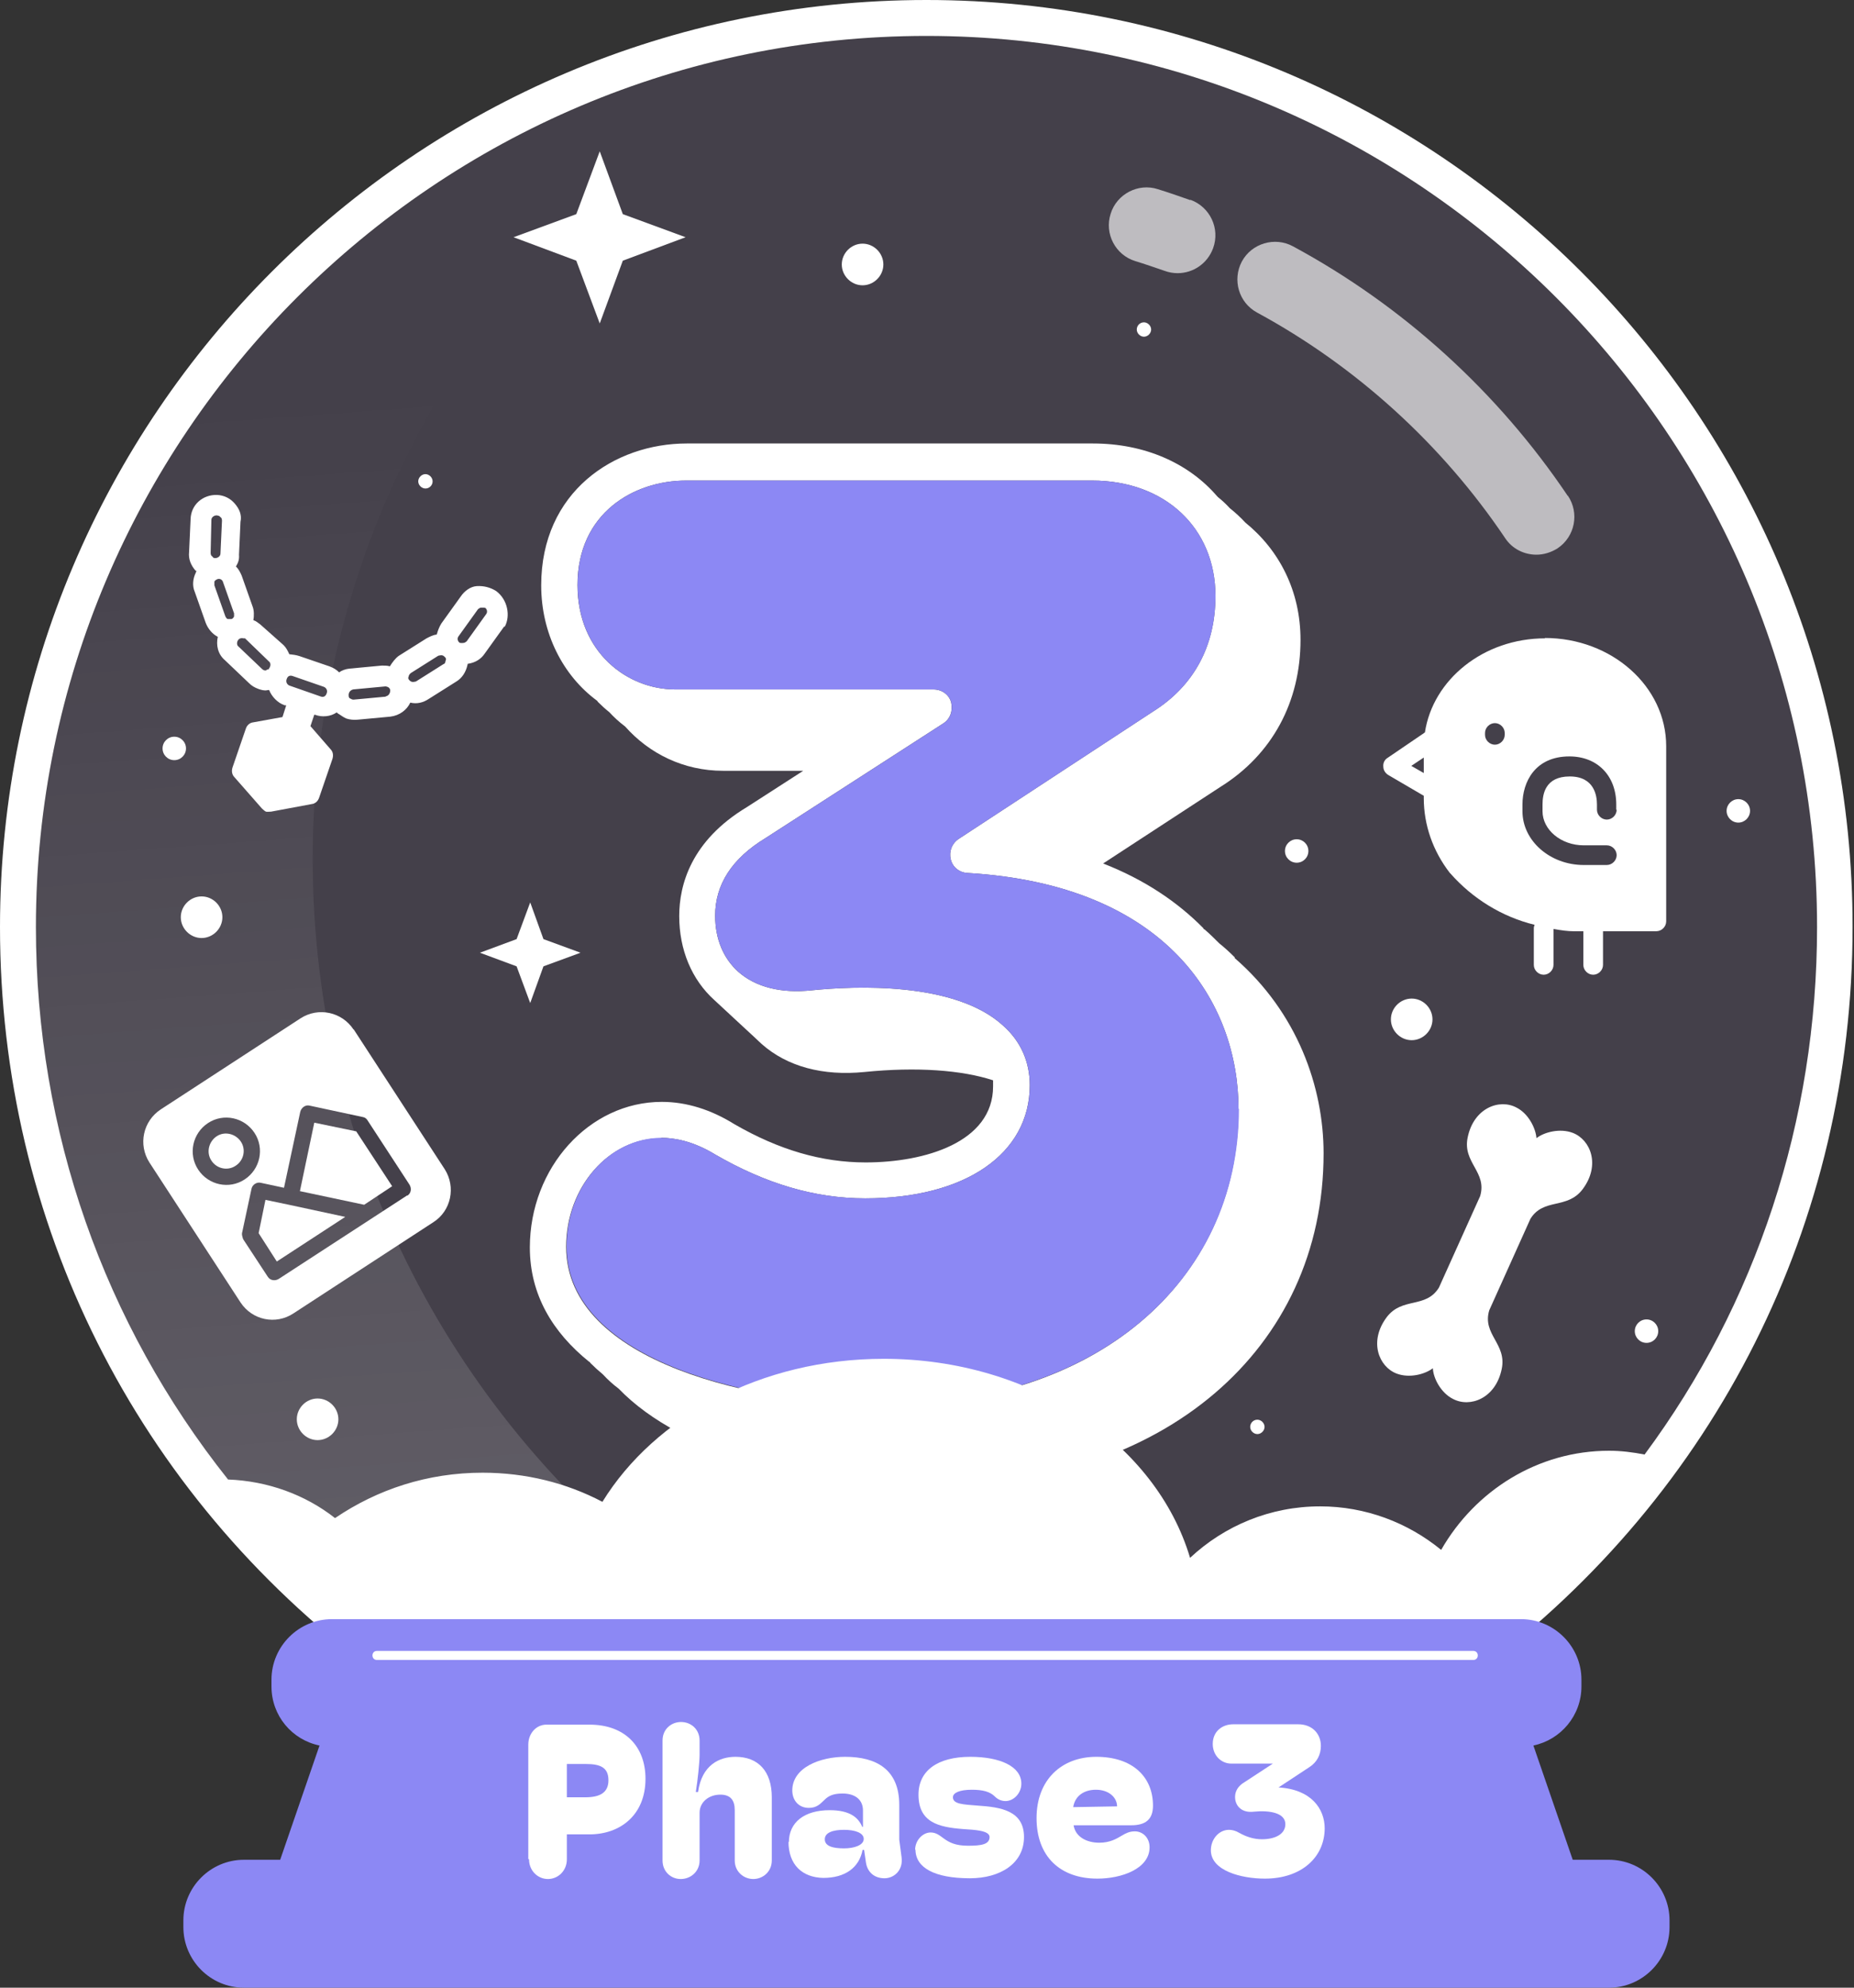 <svg width="56" height="60" viewBox="0 0 56 60" fill="none" xmlns="http://www.w3.org/2000/svg">
<rect x="0" y="0" width="56" height="60" fill="#333333" stroke="none"/>
<path opacity="0.15" d="M44.068 49.538L44.399 49.972C39.83 53.399 34.142 55.432 27.985 55.432C21.829 55.432 16.152 53.41 11.572 49.972L11.903 49.538C5.027 44.41 1.086 36.54 1.086 27.985C1.086 13.159 13.159 1.086 27.985 1.086C42.811 1.086 54.885 13.148 54.885 27.985C54.885 36.54 50.944 44.41 44.068 49.538Z" fill="#AB92D3"/>
<path opacity="0.15" d="M38.514 53.318C35.282 54.677 31.718 55.42 27.983 55.42C21.826 55.42 16.15 53.398 11.569 49.971C4.876 44.969 0.547 36.985 0.547 27.984C0.547 13.375 11.958 1.439 26.35 0.605C16.424 4.717 9.445 14.506 9.445 25.928C9.445 34.929 13.774 42.913 20.479 47.927C25.047 51.342 30.736 53.375 36.892 53.375C37.441 53.375 37.977 53.375 38.526 53.318H38.514Z" fill="url(#paint0_linear_3373_22681)"/>
<path d="M37.295 28.898C37.146 28.749 36.998 28.612 36.827 28.475C36.678 28.327 36.541 28.19 36.381 28.053C36.358 28.053 36.347 28.03 36.347 28.018C35.57 27.23 34.576 26.556 33.32 26.065L36.872 23.747C38.426 22.776 39.282 21.188 39.282 19.315C39.282 17.841 38.643 16.608 37.615 15.774C37.466 15.614 37.318 15.477 37.146 15.34C37.032 15.214 36.907 15.1 36.792 15.009C36.792 15.009 36.77 14.986 36.758 14.974C35.901 13.981 34.576 13.387 33.012 13.387H20.744C18.551 13.387 16.347 14.849 16.347 17.67C16.347 19.121 17.009 20.4 18.037 21.154C18.037 21.154 18.045 21.165 18.06 21.188C18.174 21.302 18.288 21.405 18.403 21.496C18.551 21.656 18.7 21.793 18.882 21.93C19.613 22.753 20.653 23.267 21.841 23.267H24.262L22.56 24.363C20.87 25.38 20.516 26.716 20.516 27.653C20.516 28.669 20.893 29.572 21.578 30.189C21.646 30.257 22.914 31.422 23.006 31.514C23.782 32.199 24.856 32.484 26.113 32.359C27.689 32.199 29.059 32.302 29.996 32.61C29.996 32.667 29.996 32.724 29.996 32.793C29.996 34.483 27.929 35.089 26.147 35.089C24.822 35.089 23.531 34.712 22.183 33.935C21.487 33.501 20.744 33.261 19.99 33.261C17.797 33.261 16.004 35.248 16.004 37.658C16.004 39.075 16.689 40.217 17.797 41.108C17.797 41.108 17.82 41.108 17.831 41.142C17.957 41.268 18.083 41.382 18.208 41.485C18.357 41.645 18.505 41.782 18.688 41.919C20.619 43.918 24.502 44.866 28.191 44.866C35.136 44.866 39.979 40.731 39.979 34.815C39.979 32.816 39.191 30.566 37.295 28.921V28.898ZM19.979 34.346C20.356 34.346 20.927 34.438 21.601 34.849C23.12 35.728 24.605 36.174 26.135 36.174C29.162 36.174 31.104 34.826 31.104 32.758C31.104 32.05 30.83 31.433 30.305 30.965C28.843 29.617 25.781 29.766 24.536 29.892C23.6 29.994 22.823 29.8 22.297 29.332C21.852 28.932 21.601 28.35 21.601 27.641C21.601 26.705 22.103 25.917 23.12 25.3L28.488 21.839C28.705 21.702 28.785 21.451 28.728 21.199C28.66 20.959 28.443 20.811 28.191 20.811H20.39C18.962 20.811 17.443 19.703 17.443 17.659C17.443 15.488 19.145 14.506 20.721 14.506H32.989C35.182 14.506 36.712 15.934 36.712 17.99C36.712 19.497 36.061 20.708 34.816 21.485L28.957 25.323C28.751 25.46 28.66 25.7 28.717 25.939C28.774 26.179 28.98 26.339 29.219 26.351C35.25 26.705 37.409 30.268 37.409 33.478C37.409 38.744 33.023 42.41 26.741 42.41C22.869 42.41 17.1 41.142 17.1 37.636C17.1 35.831 18.391 34.358 19.967 34.358L19.979 34.346Z" fill="white"/>
<path d="M37.422 33.466C37.422 38.732 33.036 42.398 26.754 42.398C22.881 42.398 17.113 41.131 17.113 37.624C17.113 35.819 18.404 34.346 19.98 34.346C20.357 34.346 20.928 34.437 21.602 34.849C23.121 35.728 24.606 36.173 26.137 36.173C29.164 36.173 31.105 34.826 31.105 32.758C31.105 32.05 30.831 31.433 30.306 30.965C28.844 29.617 25.783 29.766 24.538 29.891C23.601 29.994 22.824 29.8 22.299 29.332C21.854 28.932 21.602 28.349 21.602 27.641C21.602 26.705 22.105 25.916 23.121 25.3L28.49 21.839C28.707 21.702 28.787 21.451 28.73 21.199C28.661 20.959 28.444 20.811 28.193 20.811H20.392C18.964 20.811 17.445 19.703 17.445 17.658C17.445 15.488 19.146 14.506 20.723 14.506H32.99C35.183 14.506 36.714 15.934 36.714 17.99C36.714 19.497 36.063 20.708 34.818 21.485L28.958 25.323C28.753 25.46 28.661 25.7 28.718 25.939C28.775 26.179 28.981 26.339 29.221 26.351C35.252 26.705 37.41 30.268 37.41 33.478L37.422 33.466Z" fill="#8C88F4"/>
<path d="M26.054 7.355C25.711 7.355 25.426 7.641 25.426 7.984C25.426 8.326 25.711 8.612 26.054 8.612C26.396 8.612 26.682 8.326 26.682 7.984C26.682 7.641 26.396 7.355 26.054 7.355Z" fill="white"/>
<path d="M42.64 31.399C42.982 31.399 43.268 31.113 43.268 30.771C43.268 30.428 42.982 30.143 42.64 30.143C42.297 30.143 42.012 30.428 42.012 30.771C42.012 31.113 42.297 31.399 42.64 31.399Z" fill="white"/>
<path d="M9.593 42.215C9.25 42.215 8.965 42.5 8.965 42.843C8.965 43.185 9.25 43.471 9.593 43.471C9.936 43.471 10.221 43.185 10.221 42.843C10.221 42.5 9.936 42.215 9.593 42.215Z" fill="white"/>
<path d="M12.85 14.746C12.975 14.746 13.067 14.644 13.067 14.53C13.067 14.415 12.964 14.312 12.85 14.312C12.736 14.312 12.633 14.415 12.633 14.53C12.633 14.644 12.736 14.746 12.85 14.746Z" fill="white"/>
<path d="M37.979 42.855C37.853 42.855 37.762 42.958 37.762 43.072C37.762 43.187 37.864 43.289 37.979 43.289C38.093 43.289 38.196 43.187 38.196 43.072C38.196 42.958 38.093 42.855 37.979 42.855Z" fill="white"/>
<path d="M34.553 9.73C34.427 9.73 34.336 9.833 34.336 9.947C34.336 10.062 34.439 10.164 34.553 10.164C34.667 10.164 34.77 10.062 34.77 9.947C34.77 9.833 34.667 9.73 34.553 9.73Z" fill="white"/>
<path d="M39.166 26.042C39.362 26.042 39.52 25.884 39.52 25.688C39.52 25.492 39.362 25.334 39.166 25.334C38.971 25.334 38.812 25.492 38.812 25.688C38.812 25.884 38.971 26.042 39.166 26.042Z" fill="white"/>
<path d="M52.506 24.123C52.312 24.123 52.152 24.283 52.152 24.477C52.152 24.671 52.312 24.831 52.506 24.831C52.7 24.831 52.86 24.671 52.86 24.477C52.86 24.283 52.7 24.123 52.506 24.123Z" fill="white"/>
<path d="M49.733 40.536C49.928 40.536 50.087 40.378 50.087 40.182C50.087 39.987 49.928 39.828 49.733 39.828C49.537 39.828 49.379 39.987 49.379 40.182C49.379 40.378 49.537 40.536 49.733 40.536Z" fill="white"/>
<path d="M5.264 22.946C5.46 22.946 5.618 22.788 5.618 22.592C5.618 22.397 5.46 22.238 5.264 22.238C5.069 22.238 4.91 22.397 4.91 22.592C4.91 22.788 5.069 22.946 5.264 22.946Z" fill="white"/>
<path d="M18.115 4.568L17.407 6.464L15.512 7.161L17.407 7.869L18.115 9.764L18.812 7.869L20.708 7.161L18.812 6.464L18.115 4.568Z" fill="white"/>
<path d="M16.015 27.24L15.604 28.348L14.496 28.759L15.604 29.17L16.015 30.278L16.415 29.17L17.534 28.759L16.415 28.348L16.015 27.24Z" fill="white"/>
<path d="M46.672 19.269C44.81 19.269 43.279 20.514 43.039 22.113C43.039 22.113 43.017 22.113 43.017 22.125L41.909 22.879C41.817 22.936 41.772 23.038 41.783 23.141C41.783 23.244 41.84 23.335 41.931 23.393L43.005 24.021V24.089C43.005 24.9 43.279 25.688 43.793 26.351C43.793 26.351 43.793 26.351 43.805 26.362C44.479 27.128 45.37 27.676 46.352 27.916C46.34 27.95 46.329 27.984 46.329 28.018V29.127C46.329 29.286 46.466 29.423 46.626 29.423C46.786 29.423 46.923 29.286 46.923 29.127V28.041C47.174 28.087 47.368 28.11 47.517 28.11H47.825V29.127C47.825 29.286 47.962 29.423 48.122 29.423C48.282 29.423 48.419 29.286 48.419 29.127V28.11H50.03C50.19 28.11 50.327 27.973 50.327 27.813V22.524C50.327 20.72 48.682 19.258 46.66 19.258L46.672 19.269ZM43.005 23.335L42.628 23.119L43.005 22.867V23.335ZM45.45 22.182C45.45 22.342 45.312 22.479 45.153 22.479C44.993 22.479 44.855 22.342 44.855 22.182V22.125C44.855 21.965 44.993 21.828 45.153 21.828C45.312 21.828 45.45 21.965 45.45 22.125V22.182ZM48.831 24.443C48.831 24.603 48.693 24.74 48.533 24.74C48.374 24.74 48.236 24.603 48.236 24.443V24.284C48.236 24.021 48.157 23.438 47.414 23.438C46.672 23.438 46.592 23.975 46.592 24.284V24.489C46.592 25.049 47.151 25.517 47.837 25.517H48.533C48.693 25.517 48.831 25.654 48.831 25.814C48.831 25.974 48.693 26.111 48.533 26.111H47.837C46.82 26.111 45.986 25.38 45.986 24.489V24.284C45.986 23.61 46.363 22.833 47.403 22.833C48.248 22.833 48.819 23.415 48.819 24.284V24.443H48.831Z" fill="white"/>
<path d="M10.68 31.079C10.326 30.543 9.618 30.394 9.081 30.737L4.855 33.489C4.318 33.843 4.169 34.552 4.512 35.089L7.265 39.315C7.619 39.851 8.327 40 8.864 39.646L13.09 36.893C13.627 36.55 13.775 35.831 13.433 35.294L10.68 31.068V31.079ZM5.986 35.306C5.677 34.837 5.814 34.209 6.282 33.901C6.751 33.592 7.379 33.729 7.687 34.197C7.996 34.666 7.859 35.294 7.39 35.602C6.922 35.911 6.294 35.774 5.986 35.306ZM12.302 36.082L8.418 38.606C8.304 38.675 8.156 38.652 8.087 38.538L7.345 37.407C7.345 37.407 7.299 37.293 7.31 37.224L7.596 35.888C7.619 35.762 7.756 35.671 7.882 35.705L8.578 35.854L9.07 33.558C9.104 33.432 9.229 33.341 9.355 33.375L10.954 33.718C11.023 33.729 11.068 33.764 11.103 33.821L12.37 35.762C12.439 35.877 12.416 36.025 12.302 36.094V36.082Z" fill="white"/>
<path d="M6.544 34.3C6.304 34.46 6.224 34.791 6.384 35.031C6.544 35.282 6.875 35.351 7.115 35.191C7.366 35.031 7.435 34.7 7.275 34.46C7.115 34.22 6.784 34.14 6.544 34.3Z" fill="white"/>
<path d="M9.493 33.889L9.059 35.956L11 36.367L11.845 35.807L10.76 34.151L9.493 33.889Z" fill="white"/>
<path d="M8.018 36.219L7.812 37.224L8.361 38.08L10.428 36.733L8.726 36.367L8.018 36.219Z" fill="white"/>
<path d="M47.506 34.197C47.118 34.049 46.638 34.175 46.409 34.357C46.387 34.06 46.169 33.615 45.804 33.432C45.29 33.158 44.513 33.444 44.331 34.334C44.171 35.1 44.925 35.374 44.708 36.105L43.462 38.869C43.063 39.509 42.355 39.143 41.886 39.76C41.338 40.491 41.646 41.256 42.183 41.462C42.572 41.61 43.04 41.485 43.28 41.302C43.291 41.599 43.52 42.044 43.885 42.227C44.399 42.501 45.176 42.216 45.359 41.325C45.519 40.559 44.765 40.285 44.982 39.554L46.227 36.79C46.626 36.151 47.335 36.516 47.803 35.899C48.351 35.168 48.043 34.403 47.506 34.197Z" fill="white"/>
<path d="M15.248 18.915C15.42 18.595 15.34 18.104 14.986 17.841C14.803 17.727 14.609 17.681 14.403 17.692C14.209 17.704 14.026 17.841 13.912 18.012L13.329 18.823C13.261 18.938 13.227 19.029 13.192 19.154C13.078 19.166 12.975 19.223 12.884 19.269L12.05 19.794C11.947 19.863 11.845 20 11.776 20.114C11.708 20.091 11.616 20.091 11.536 20.091L10.554 20.183C10.44 20.194 10.314 20.24 10.245 20.297C10.166 20.217 10.074 20.16 9.949 20.114L9.046 19.805C8.943 19.771 8.841 19.76 8.738 19.748C8.692 19.646 8.646 19.554 8.566 19.474L7.858 18.846C7.79 18.8 7.733 18.743 7.653 18.721C7.676 18.595 7.676 18.424 7.63 18.309L7.299 17.373C7.253 17.27 7.207 17.178 7.127 17.099C7.196 16.984 7.23 16.893 7.219 16.744L7.264 15.751C7.31 15.545 7.23 15.362 7.093 15.203C6.956 15.043 6.773 14.951 6.556 14.94C6.122 14.928 5.768 15.237 5.757 15.671L5.711 16.665C5.688 16.881 5.768 17.064 5.905 17.224H5.928C5.928 17.224 5.928 17.258 5.917 17.281C5.825 17.464 5.802 17.681 5.882 17.864L6.213 18.8C6.282 18.983 6.419 19.143 6.579 19.223C6.522 19.474 6.579 19.748 6.796 19.931L7.516 20.616C7.596 20.697 7.687 20.754 7.813 20.799C7.881 20.822 7.984 20.856 8.075 20.834C8.098 20.834 8.11 20.822 8.132 20.834C8.201 21.016 8.384 21.222 8.601 21.29H8.646L8.532 21.645L7.653 21.804C7.538 21.816 7.458 21.896 7.424 21.999L7.024 23.164C6.99 23.266 7.002 23.381 7.082 23.461L7.904 24.397C7.904 24.397 7.984 24.477 8.03 24.5C8.075 24.511 8.132 24.5 8.19 24.5L9.412 24.272C9.526 24.26 9.606 24.18 9.64 24.077L10.04 22.912C10.074 22.809 10.063 22.695 9.983 22.615L9.377 21.919L9.492 21.576H9.514C9.732 21.656 9.983 21.633 10.166 21.507C10.188 21.507 10.211 21.553 10.234 21.553C10.303 21.599 10.383 21.656 10.463 21.69C10.565 21.724 10.691 21.736 10.805 21.724L11.787 21.633C12.073 21.599 12.29 21.427 12.393 21.21C12.598 21.256 12.781 21.21 12.953 21.096L13.786 20.571C13.958 20.468 14.072 20.285 14.118 20.08C14.118 20.08 14.121 20.064 14.129 20.034H14.152C14.357 20 14.529 19.897 14.643 19.726L15.226 18.915H15.248ZM6.362 16.699L6.385 15.694C6.385 15.614 6.465 15.557 6.545 15.557C6.568 15.557 6.59 15.568 6.59 15.568C6.613 15.568 6.636 15.579 6.659 15.614C6.682 15.614 6.705 15.659 6.705 15.716L6.659 16.71C6.659 16.79 6.579 16.847 6.499 16.847C6.442 16.847 6.431 16.824 6.408 16.79C6.385 16.79 6.362 16.744 6.362 16.687V16.699ZM7.07 18.606C7.07 18.606 7.047 18.675 6.99 18.686C6.933 18.686 6.91 18.686 6.887 18.686C6.865 18.686 6.842 18.675 6.807 18.606L6.476 17.67C6.476 17.613 6.476 17.59 6.476 17.567C6.476 17.544 6.488 17.521 6.556 17.487C6.625 17.453 6.716 17.487 6.739 17.578L7.07 18.515C7.07 18.572 7.07 18.595 7.07 18.618V18.606ZM8.132 20.194C8.132 20.194 8.041 20.217 8.03 20.24C8.007 20.24 7.973 20.24 7.927 20.205L7.207 19.52C7.139 19.474 7.15 19.36 7.207 19.303C7.253 19.257 7.31 19.257 7.356 19.269H7.401L8.121 19.965C8.19 20.011 8.178 20.125 8.121 20.183L8.132 20.194ZM9.697 21.028L8.749 20.697C8.681 20.674 8.624 20.594 8.658 20.502C8.692 20.399 8.761 20.377 8.852 20.411L9.777 20.731C9.846 20.754 9.903 20.834 9.869 20.925C9.834 21.028 9.766 21.05 9.697 21.028ZM11.662 21.028L10.68 21.119C10.622 21.119 10.611 21.096 10.577 21.085C10.543 21.073 10.531 21.039 10.531 20.982C10.531 20.902 10.577 20.834 10.668 20.811L11.65 20.719L11.696 20.731C11.742 20.742 11.787 20.788 11.787 20.845C11.787 20.925 11.73 21.016 11.65 21.016L11.662 21.028ZM13.455 19.954C13.455 19.954 13.455 20.034 13.398 20.045L12.564 20.571C12.564 20.571 12.473 20.594 12.45 20.582C12.427 20.582 12.382 20.559 12.359 20.525C12.313 20.479 12.336 20.434 12.347 20.411C12.347 20.388 12.359 20.365 12.404 20.32L13.238 19.794C13.238 19.794 13.329 19.771 13.352 19.783C13.375 19.783 13.398 19.794 13.444 19.84C13.489 19.886 13.467 19.931 13.455 19.954ZM14.095 19.36C14.095 19.36 14.026 19.417 13.992 19.406C13.958 19.417 13.935 19.406 13.889 19.406C13.821 19.36 13.798 19.269 13.855 19.2L14.438 18.389C14.438 18.389 14.506 18.332 14.54 18.343C14.54 18.343 14.597 18.343 14.62 18.343C14.62 18.343 14.643 18.343 14.666 18.355C14.712 18.401 14.734 18.481 14.677 18.549L14.095 19.36Z" fill="white"/>
<path d="M6.089 28.315C6.432 28.315 6.717 28.029 6.717 27.687C6.717 27.344 6.432 27.059 6.089 27.059C5.746 27.059 5.461 27.344 5.461 27.687C5.461 28.029 5.746 28.315 6.089 28.315Z" fill="white"/>
<path d="M27.984 0C12.553 0 0 12.553 0 27.984C0 36.893 4.101 45.071 11.251 50.405L11.571 49.971C11.89 50.211 12.21 50.44 12.542 50.657C14.632 52.084 16.928 53.227 19.384 54.038C20.263 54.335 21.177 54.575 22.102 54.769C23.998 55.191 25.951 55.408 27.984 55.408C29.641 55.408 31.263 55.26 32.839 54.974C33.444 54.86 34.061 54.746 34.644 54.597C37.568 53.866 40.309 52.667 42.765 51.091C43.324 50.748 43.861 50.36 44.387 49.971L44.706 50.405C51.845 45.071 55.957 36.893 55.957 27.984C55.969 12.553 43.416 0 27.984 0ZM48.602 43.792C46.454 43.792 44.558 44.991 43.53 46.785C42.525 45.962 41.246 45.471 39.875 45.471C38.367 45.471 36.985 46.054 35.946 47.025C34.918 43.575 31.171 41.017 26.694 41.017C22.993 41.017 19.783 42.764 18.196 45.334C17.11 44.763 15.877 44.455 14.575 44.455C12.918 44.455 11.399 44.957 10.12 45.825C9.218 45.117 8.087 44.706 6.888 44.66C3.153 39.966 1.085 34.163 1.085 27.984C1.085 13.158 13.158 1.085 27.984 1.085C42.81 1.085 54.884 13.147 54.884 27.984C54.884 33.832 53.045 39.36 49.675 43.906C49.321 43.838 48.967 43.792 48.602 43.792Z" fill="white"/>
<path d="M48.601 56.139H47.504L46.316 52.69C47.139 52.519 47.767 51.788 47.767 50.908V50.703C47.767 49.697 46.944 48.875 45.939 48.875H10.028C9.023 48.875 8.2 49.697 8.2 50.703V50.908C8.2 51.788 8.817 52.519 9.651 52.69L8.463 56.139H7.367C6.361 56.139 5.539 56.962 5.539 57.967V58.172C5.539 59.178 6.361 60 7.367 60H48.601C49.606 60 50.428 59.178 50.428 58.172V57.967C50.428 56.962 49.606 56.139 48.601 56.139Z" fill="#8C88F4"/>
<path d="M44.5 50.108H11.387C11.307 50.108 11.25 50.051 11.25 49.971C11.25 49.891 11.307 49.834 11.387 49.834H44.5C44.58 49.834 44.637 49.891 44.637 49.971C44.637 50.051 44.58 50.108 44.5 50.108Z" fill="white"/>
<g opacity="0.65">
<path d="M35.956 6.042C35.636 5.928 35.305 5.814 34.974 5.711C34.38 5.517 33.729 5.859 33.547 6.453C33.352 7.058 33.695 7.698 34.289 7.881C34.586 7.972 34.883 8.075 35.18 8.177C35.305 8.223 35.442 8.246 35.568 8.246C36.036 8.246 36.47 7.96 36.642 7.492C36.858 6.898 36.55 6.247 35.956 6.03V6.042Z" fill="white"/>
<path d="M47.357 14.973C45.244 11.832 42.377 9.228 39.053 7.435C38.505 7.138 37.808 7.344 37.511 7.892C37.214 8.451 37.42 9.137 37.968 9.434C40.961 11.056 43.553 13.409 45.461 16.241C45.678 16.573 46.043 16.744 46.409 16.744C46.626 16.744 46.854 16.675 47.049 16.55C47.574 16.196 47.711 15.487 47.357 14.962V14.973Z" fill="white"/>
</g>
<path d="M15.957 56.115V52.666C15.957 52.323 16.197 52.06 16.505 52.06H17.807C18.869 52.06 19.497 52.712 19.497 53.694C19.497 54.79 18.732 55.372 17.807 55.372H17.122V56.126C17.122 56.469 16.859 56.72 16.551 56.72C16.242 56.72 15.98 56.469 15.98 56.126L15.957 56.115ZM17.11 54.253H17.681C18.115 54.253 18.378 54.116 18.378 53.739C18.378 53.34 18.115 53.248 17.693 53.248H17.122V54.265L17.11 54.253Z" fill="white"/>
<path d="M20.012 56.16V52.54C20.012 52.186 20.286 51.98 20.571 51.98C20.868 51.98 21.131 52.197 21.131 52.54V52.974C21.131 53.191 21.074 53.739 21.017 54.093H21.085C21.199 53.271 21.736 53.031 22.216 53.031C22.901 53.031 23.312 53.465 23.312 54.253V56.16C23.312 56.503 23.038 56.72 22.753 56.72C22.467 56.72 22.193 56.503 22.193 56.16V54.641C22.193 54.344 22.067 54.173 21.759 54.173C21.405 54.173 21.131 54.401 21.131 54.721V56.16C21.131 56.491 20.868 56.72 20.56 56.72C20.274 56.72 20.012 56.503 20.012 56.16Z" fill="white"/>
<path d="M23.828 55.612C23.828 55.007 24.296 54.642 25.061 54.642C25.678 54.642 25.929 54.87 26.043 55.144H26.066V54.653C26.066 54.322 25.826 54.139 25.449 54.139C25.152 54.139 25.015 54.219 24.901 54.333C24.787 54.436 24.684 54.573 24.433 54.573C24.113 54.573 23.931 54.333 23.931 54.048C23.931 53.351 24.776 53.031 25.529 53.031C26.477 53.031 27.162 53.419 27.162 54.482V55.532L27.231 56.057C27.288 56.457 27.003 56.697 26.717 56.697C26.409 56.697 26.203 56.514 26.157 56.229L26.1 55.84H26.055C25.952 56.377 25.529 56.686 24.867 56.686C24.239 56.674 23.816 56.297 23.816 55.589L23.828 55.612ZM26.089 55.509C26.089 55.327 25.826 55.235 25.495 55.235C25.164 55.235 24.913 55.315 24.913 55.521C24.913 55.726 25.152 55.795 25.495 55.795C25.792 55.795 26.089 55.703 26.089 55.509Z" fill="white"/>
<path d="M27.641 55.84C27.641 55.555 27.869 55.315 28.109 55.315C28.28 55.315 28.383 55.407 28.509 55.498C28.668 55.612 28.851 55.715 29.239 55.715C29.628 55.715 29.89 55.681 29.89 55.452C29.89 55.258 29.456 55.235 29.091 55.212C28.36 55.155 27.743 55.018 27.743 54.173C27.743 53.454 28.314 53.031 29.308 53.031C30.199 53.031 30.85 53.317 30.85 53.842C30.85 54.128 30.621 54.367 30.37 54.367C30.256 54.367 30.142 54.322 30.05 54.23C29.902 54.082 29.685 54.025 29.354 54.025C28.988 54.025 28.783 54.116 28.783 54.253C28.783 54.459 29.091 54.47 29.536 54.504C30.221 54.55 30.93 54.653 30.93 55.452C30.93 56.252 30.21 56.697 29.297 56.697C28.223 56.697 27.652 56.377 27.652 55.829L27.641 55.84Z" fill="white"/>
<path d="M34.723 55.761C34.723 56.411 33.878 56.708 33.147 56.708C32.017 56.708 31.309 56.035 31.309 54.881C31.309 53.728 32.062 53.031 33.113 53.031C34.221 53.031 34.826 53.648 34.826 54.504C34.826 54.916 34.609 55.098 34.164 55.098H32.428C32.485 55.452 32.827 55.624 33.204 55.624C33.524 55.624 33.718 55.509 33.889 55.407C34.004 55.338 34.118 55.281 34.278 55.281C34.518 55.281 34.723 55.475 34.723 55.761ZM32.416 54.55L33.741 54.527C33.741 54.265 33.501 54.025 33.102 54.025C32.759 54.025 32.473 54.196 32.416 54.55Z" fill="white"/>
<path d="M38.618 53.956C39.612 54.013 40.012 54.607 40.012 55.189C40.012 56.057 39.315 56.708 38.207 56.708C37.488 56.708 36.574 56.468 36.574 55.852C36.574 55.52 36.814 55.235 37.122 55.235C37.214 55.235 37.316 55.258 37.431 55.326C37.636 55.441 37.865 55.52 38.116 55.52C38.504 55.52 38.824 55.372 38.824 55.064C38.824 54.721 38.344 54.641 37.876 54.687C37.522 54.733 37.305 54.527 37.305 54.241C37.305 54.07 37.396 53.91 37.591 53.796L38.447 53.236H37.191C36.894 53.236 36.631 52.997 36.631 52.643C36.631 52.254 36.928 52.049 37.248 52.049H39.212C39.646 52.049 39.897 52.346 39.897 52.7C39.897 52.962 39.783 53.191 39.555 53.339L38.618 53.956Z" fill="white"/>
<defs>
<linearGradient id="paint0_linear_3373_22681" x1="19.896" y1="46.077" x2="17.315" y2="11.491" gradientUnits="userSpaceOnUse">
<stop stop-color="white"/>
<stop offset="1" stop-color="white" stop-opacity="0"/>
</linearGradient>
</defs>
</svg>
